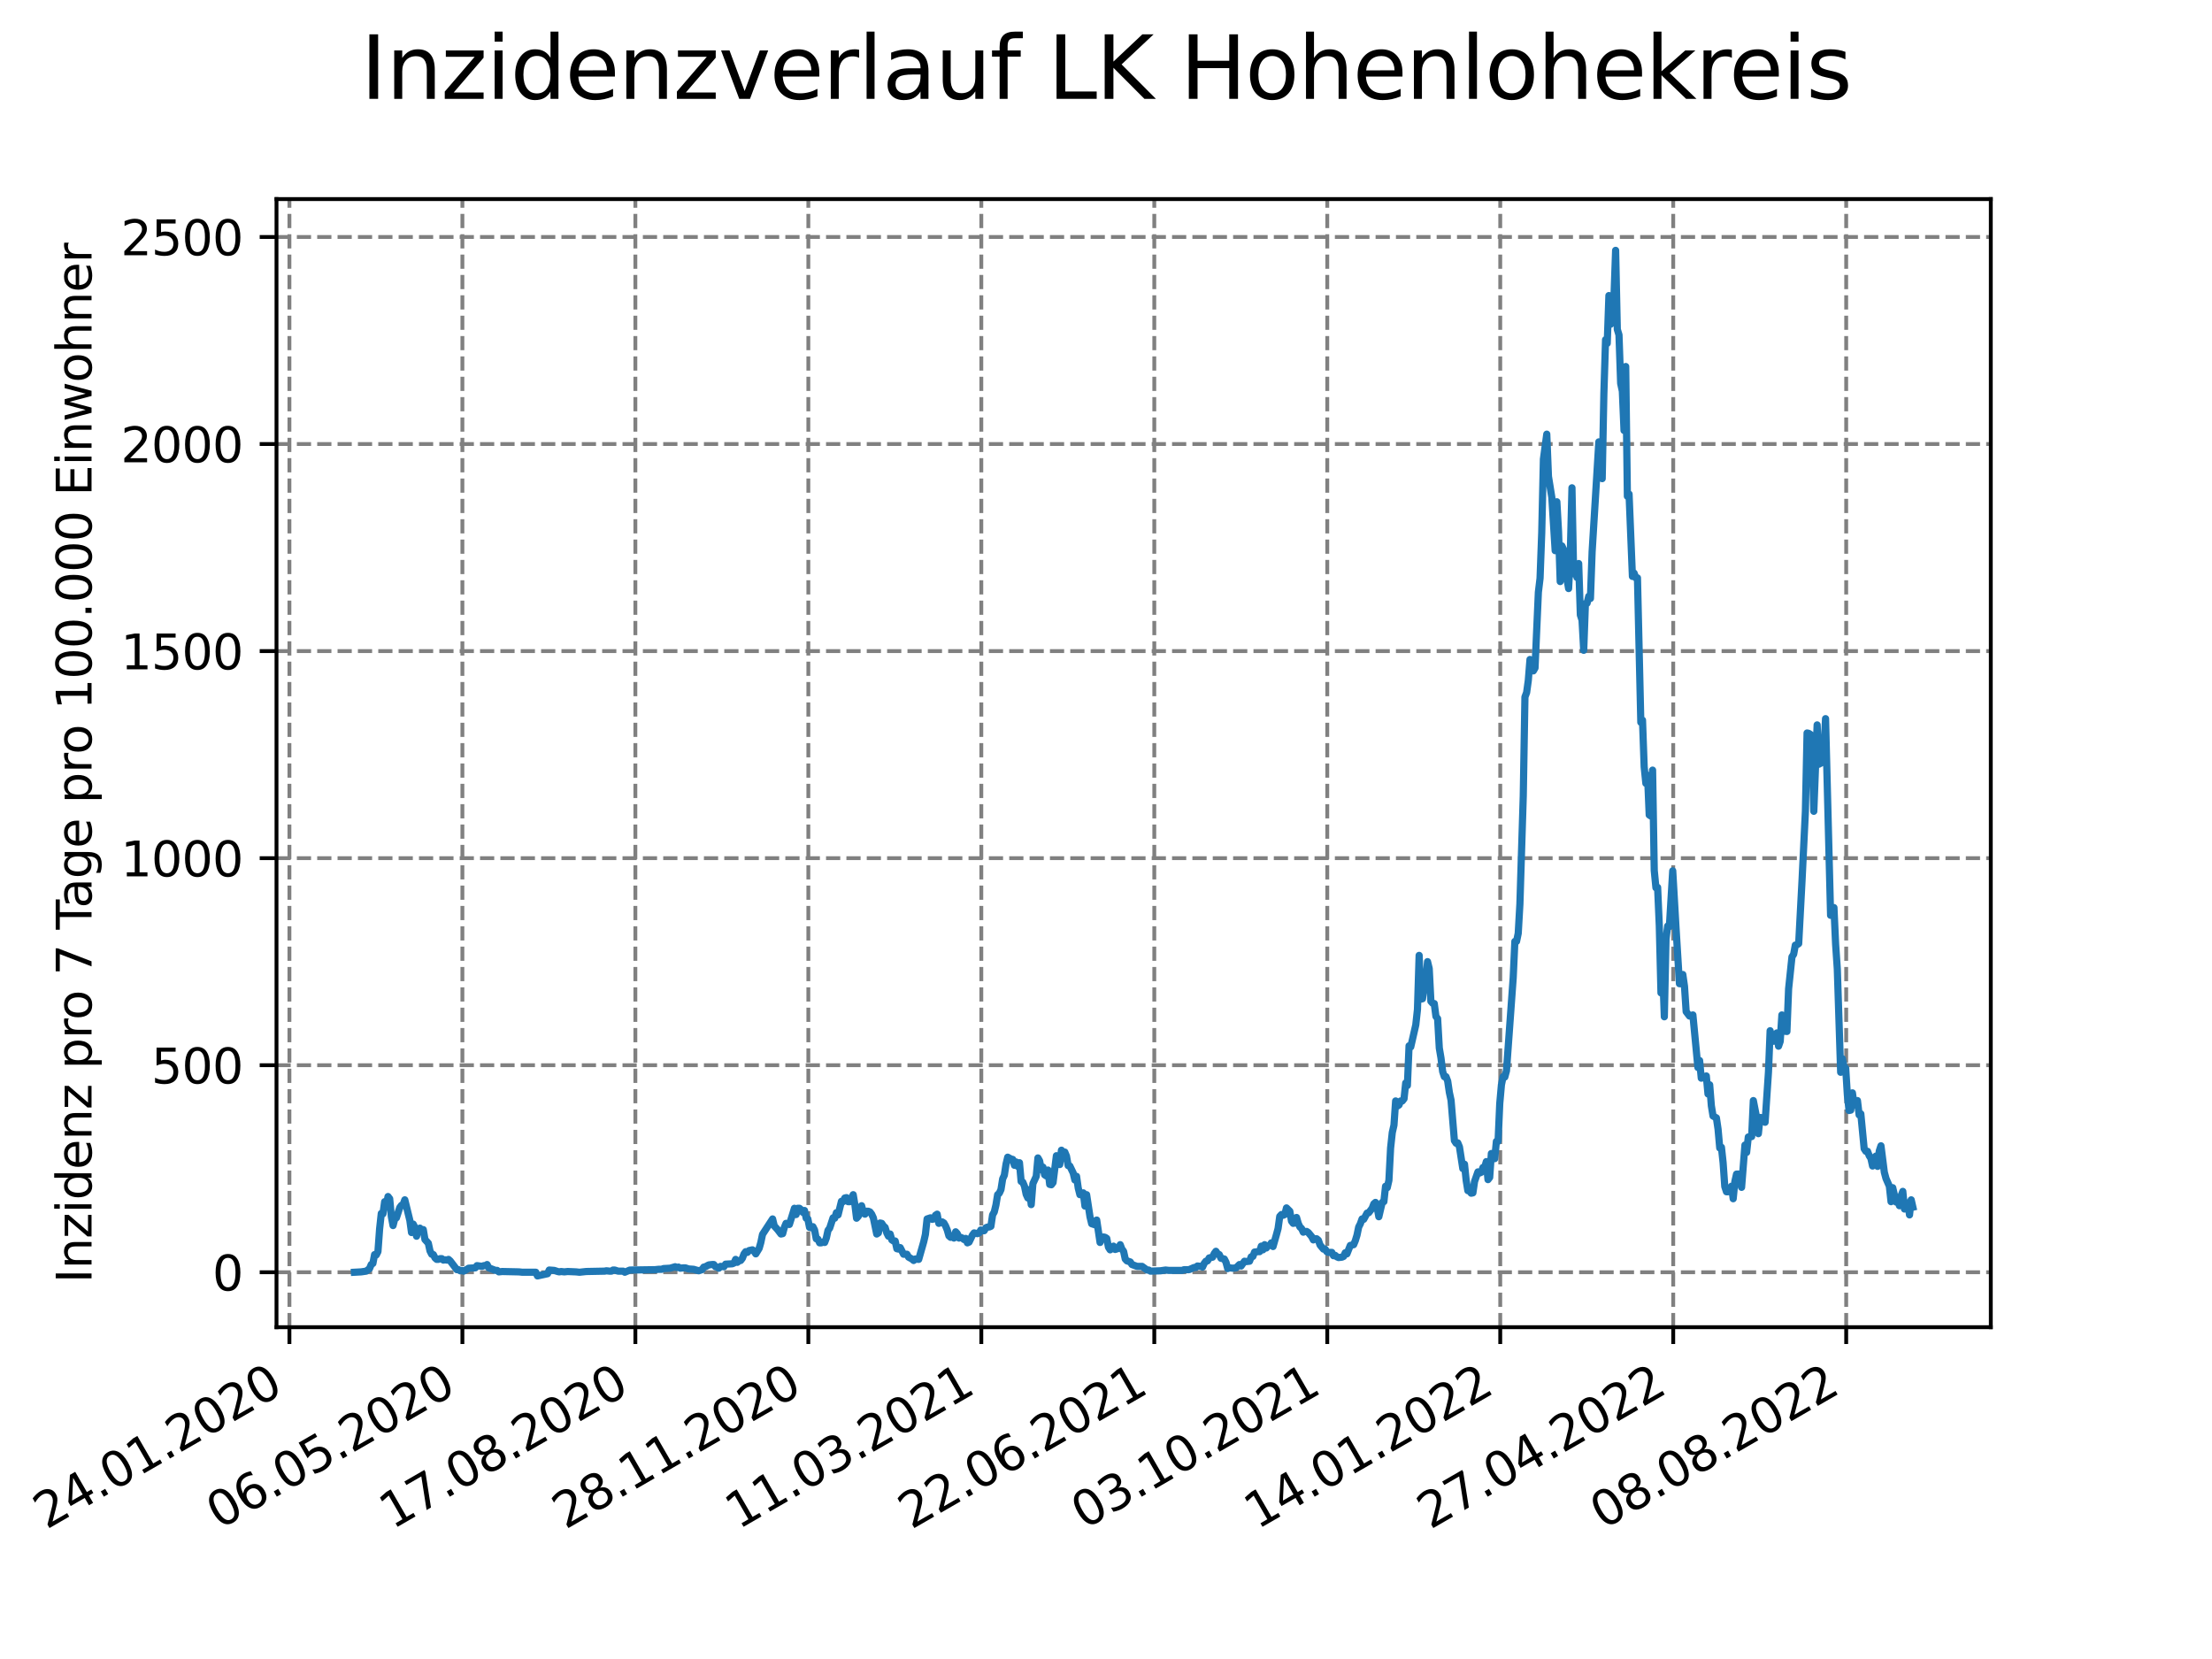 <?xml version="1.0" encoding="utf-8" standalone="no"?>
<!DOCTYPE svg PUBLIC "-//W3C//DTD SVG 1.1//EN"
  "http://www.w3.org/Graphics/SVG/1.1/DTD/svg11.dtd">
<svg xmlns:xlink="http://www.w3.org/1999/xlink" width="460.8pt" height="345.6pt" viewBox="0 0 460.8 345.6" xmlns="http://www.w3.org/2000/svg" version="1.1">
 <defs>
  <style type="text/css">*{stroke-linejoin: round; stroke-linecap: butt}</style>
 </defs>
 <g id="figure_1">
  <g id="patch_1">
   <path d="M 0 345.6 
L 460.8 345.6 
L 460.8 0 
L 0 0 
z
" style="fill: #ffffff"/>
  </g>
  <g id="axes_1">
   <g id="patch_2">
    <path d="M 57.6 276.48 
L 414.72 276.48 
L 414.72 41.472 
L 57.6 41.472 
z
" style="fill: #ffffff"/>
   </g>
   <g id="matplotlib.axis_1">
    <g id="xtick_1">
     <g id="line2d_1">
      <path d="M 60.291 276.48 
L 60.291 41.472 
" clip-path="url(#p6f62e3b9c9)" style="fill: none; stroke-dasharray: 2.96,1.28; stroke-dashoffset: 0; stroke: #808080; stroke-width: 0.8"/>
     </g>
     <g id="line2d_2">
      <defs>
       <path id="m62747142fd" d="M 0 0 
L 0 3.5 
" style="stroke: #000000; stroke-width: 0.8"/>
      </defs>
      <g>
       <use xlink:href="#m62747142fd" x="60.291" y="276.48" style="stroke: #000000; stroke-width: 0.8"/>
      </g>
     </g>
     <g id="text_1">
      <!-- 24.01.2020 -->
      <g transform="translate(9.666 318.689) rotate(-30) scale(0.1 -0.1)">
       <defs>
        <path id="DejaVuSans-32" d="M 1228 531 
L 3431 531 
L 3431 0 
L 469 0 
L 469 531 
Q 828 903 1448 1529 
Q 2069 2156 2228 2338 
Q 2531 2678 2651 2914 
Q 2772 3150 2772 3378 
Q 2772 3750 2511 3984 
Q 2250 4219 1831 4219 
Q 1534 4219 1204 4116 
Q 875 4013 500 3803 
L 500 4441 
Q 881 4594 1212 4672 
Q 1544 4750 1819 4750 
Q 2544 4750 2975 4387 
Q 3406 4025 3406 3419 
Q 3406 3131 3298 2873 
Q 3191 2616 2906 2266 
Q 2828 2175 2409 1742 
Q 1991 1309 1228 531 
z
" transform="scale(0.016)"/>
        <path id="DejaVuSans-34" d="M 2419 4116 
L 825 1625 
L 2419 1625 
L 2419 4116 
z
M 2253 4666 
L 3047 4666 
L 3047 1625 
L 3713 1625 
L 3713 1100 
L 3047 1100 
L 3047 0 
L 2419 0 
L 2419 1100 
L 313 1100 
L 313 1709 
L 2253 4666 
z
" transform="scale(0.016)"/>
        <path id="DejaVuSans-2e" d="M 684 794 
L 1344 794 
L 1344 0 
L 684 0 
L 684 794 
z
" transform="scale(0.016)"/>
        <path id="DejaVuSans-30" d="M 2034 4250 
Q 1547 4250 1301 3770 
Q 1056 3291 1056 2328 
Q 1056 1369 1301 889 
Q 1547 409 2034 409 
Q 2525 409 2770 889 
Q 3016 1369 3016 2328 
Q 3016 3291 2770 3770 
Q 2525 4250 2034 4250 
z
M 2034 4750 
Q 2819 4750 3233 4129 
Q 3647 3509 3647 2328 
Q 3647 1150 3233 529 
Q 2819 -91 2034 -91 
Q 1250 -91 836 529 
Q 422 1150 422 2328 
Q 422 3509 836 4129 
Q 1250 4750 2034 4750 
z
" transform="scale(0.016)"/>
        <path id="DejaVuSans-31" d="M 794 531 
L 1825 531 
L 1825 4091 
L 703 3866 
L 703 4441 
L 1819 4666 
L 2450 4666 
L 2450 531 
L 3481 531 
L 3481 0 
L 794 0 
L 794 531 
z
" transform="scale(0.016)"/>
       </defs>
       <use xlink:href="#DejaVuSans-32"/>
       <use xlink:href="#DejaVuSans-34" x="63.623"/>
       <use xlink:href="#DejaVuSans-2e" x="127.246"/>
       <use xlink:href="#DejaVuSans-30" x="159.033"/>
       <use xlink:href="#DejaVuSans-31" x="222.656"/>
       <use xlink:href="#DejaVuSans-2e" x="286.279"/>
       <use xlink:href="#DejaVuSans-32" x="318.066"/>
       <use xlink:href="#DejaVuSans-30" x="381.689"/>
       <use xlink:href="#DejaVuSans-32" x="445.312"/>
       <use xlink:href="#DejaVuSans-30" x="508.936"/>
      </g>
     </g>
    </g>
    <g id="xtick_2">
     <g id="line2d_3">
      <path d="M 96.325 276.48 
L 96.325 41.472 
" clip-path="url(#p6f62e3b9c9)" style="fill: none; stroke-dasharray: 2.96,1.28; stroke-dashoffset: 0; stroke: #808080; stroke-width: 0.8"/>
     </g>
     <g id="line2d_4">
      <g>
       <use xlink:href="#m62747142fd" x="96.325" y="276.48" style="stroke: #000000; stroke-width: 0.8"/>
      </g>
     </g>
     <g id="text_2">
      <!-- 06.05.2020 -->
      <g transform="translate(45.7 318.689) rotate(-30) scale(0.1 -0.1)">
       <defs>
        <path id="DejaVuSans-36" d="M 2113 2584 
Q 1688 2584 1439 2293 
Q 1191 2003 1191 1497 
Q 1191 994 1439 701 
Q 1688 409 2113 409 
Q 2538 409 2786 701 
Q 3034 994 3034 1497 
Q 3034 2003 2786 2293 
Q 2538 2584 2113 2584 
z
M 3366 4563 
L 3366 3988 
Q 3128 4100 2886 4159 
Q 2644 4219 2406 4219 
Q 1781 4219 1451 3797 
Q 1122 3375 1075 2522 
Q 1259 2794 1537 2939 
Q 1816 3084 2150 3084 
Q 2853 3084 3261 2657 
Q 3669 2231 3669 1497 
Q 3669 778 3244 343 
Q 2819 -91 2113 -91 
Q 1303 -91 875 529 
Q 447 1150 447 2328 
Q 447 3434 972 4092 
Q 1497 4750 2381 4750 
Q 2619 4750 2861 4703 
Q 3103 4656 3366 4563 
z
" transform="scale(0.016)"/>
        <path id="DejaVuSans-35" d="M 691 4666 
L 3169 4666 
L 3169 4134 
L 1269 4134 
L 1269 2991 
Q 1406 3038 1543 3061 
Q 1681 3084 1819 3084 
Q 2600 3084 3056 2656 
Q 3513 2228 3513 1497 
Q 3513 744 3044 326 
Q 2575 -91 1722 -91 
Q 1428 -91 1123 -41 
Q 819 9 494 109 
L 494 744 
Q 775 591 1075 516 
Q 1375 441 1709 441 
Q 2250 441 2565 725 
Q 2881 1009 2881 1497 
Q 2881 1984 2565 2268 
Q 2250 2553 1709 2553 
Q 1456 2553 1204 2497 
Q 953 2441 691 2322 
L 691 4666 
z
" transform="scale(0.016)"/>
       </defs>
       <use xlink:href="#DejaVuSans-30"/>
       <use xlink:href="#DejaVuSans-36" x="63.623"/>
       <use xlink:href="#DejaVuSans-2e" x="127.246"/>
       <use xlink:href="#DejaVuSans-30" x="159.033"/>
       <use xlink:href="#DejaVuSans-35" x="222.656"/>
       <use xlink:href="#DejaVuSans-2e" x="286.279"/>
       <use xlink:href="#DejaVuSans-32" x="318.066"/>
       <use xlink:href="#DejaVuSans-30" x="381.689"/>
       <use xlink:href="#DejaVuSans-32" x="445.312"/>
       <use xlink:href="#DejaVuSans-30" x="508.936"/>
      </g>
     </g>
    </g>
    <g id="xtick_3">
     <g id="line2d_5">
      <path d="M 132.359 276.48 
L 132.359 41.472 
" clip-path="url(#p6f62e3b9c9)" style="fill: none; stroke-dasharray: 2.96,1.28; stroke-dashoffset: 0; stroke: #808080; stroke-width: 0.8"/>
     </g>
     <g id="line2d_6">
      <g>
       <use xlink:href="#m62747142fd" x="132.359" y="276.48" style="stroke: #000000; stroke-width: 0.8"/>
      </g>
     </g>
     <g id="text_3">
      <!-- 17.08.2020 -->
      <g transform="translate(81.733 318.689) rotate(-30) scale(0.1 -0.1)">
       <defs>
        <path id="DejaVuSans-37" d="M 525 4666 
L 3525 4666 
L 3525 4397 
L 1831 0 
L 1172 0 
L 2766 4134 
L 525 4134 
L 525 4666 
z
" transform="scale(0.016)"/>
        <path id="DejaVuSans-38" d="M 2034 2216 
Q 1584 2216 1326 1975 
Q 1069 1734 1069 1313 
Q 1069 891 1326 650 
Q 1584 409 2034 409 
Q 2484 409 2743 651 
Q 3003 894 3003 1313 
Q 3003 1734 2745 1975 
Q 2488 2216 2034 2216 
z
M 1403 2484 
Q 997 2584 770 2862 
Q 544 3141 544 3541 
Q 544 4100 942 4425 
Q 1341 4750 2034 4750 
Q 2731 4750 3128 4425 
Q 3525 4100 3525 3541 
Q 3525 3141 3298 2862 
Q 3072 2584 2669 2484 
Q 3125 2378 3379 2068 
Q 3634 1759 3634 1313 
Q 3634 634 3220 271 
Q 2806 -91 2034 -91 
Q 1263 -91 848 271 
Q 434 634 434 1313 
Q 434 1759 690 2068 
Q 947 2378 1403 2484 
z
M 1172 3481 
Q 1172 3119 1398 2916 
Q 1625 2713 2034 2713 
Q 2441 2713 2670 2916 
Q 2900 3119 2900 3481 
Q 2900 3844 2670 4047 
Q 2441 4250 2034 4250 
Q 1625 4250 1398 4047 
Q 1172 3844 1172 3481 
z
" transform="scale(0.016)"/>
       </defs>
       <use xlink:href="#DejaVuSans-31"/>
       <use xlink:href="#DejaVuSans-37" x="63.623"/>
       <use xlink:href="#DejaVuSans-2e" x="127.246"/>
       <use xlink:href="#DejaVuSans-30" x="159.033"/>
       <use xlink:href="#DejaVuSans-38" x="222.656"/>
       <use xlink:href="#DejaVuSans-2e" x="286.279"/>
       <use xlink:href="#DejaVuSans-32" x="318.066"/>
       <use xlink:href="#DejaVuSans-30" x="381.689"/>
       <use xlink:href="#DejaVuSans-32" x="445.312"/>
       <use xlink:href="#DejaVuSans-30" x="508.936"/>
      </g>
     </g>
    </g>
    <g id="xtick_4">
     <g id="line2d_7">
      <path d="M 168.392 276.48 
L 168.392 41.472 
" clip-path="url(#p6f62e3b9c9)" style="fill: none; stroke-dasharray: 2.96,1.28; stroke-dashoffset: 0; stroke: #808080; stroke-width: 0.8"/>
     </g>
     <g id="line2d_8">
      <g>
       <use xlink:href="#m62747142fd" x="168.392" y="276.48" style="stroke: #000000; stroke-width: 0.8"/>
      </g>
     </g>
     <g id="text_4">
      <!-- 28.11.2020 -->
      <g transform="translate(117.767 318.689) rotate(-30) scale(0.1 -0.1)">
       <use xlink:href="#DejaVuSans-32"/>
       <use xlink:href="#DejaVuSans-38" x="63.623"/>
       <use xlink:href="#DejaVuSans-2e" x="127.246"/>
       <use xlink:href="#DejaVuSans-31" x="159.033"/>
       <use xlink:href="#DejaVuSans-31" x="222.656"/>
       <use xlink:href="#DejaVuSans-2e" x="286.279"/>
       <use xlink:href="#DejaVuSans-32" x="318.066"/>
       <use xlink:href="#DejaVuSans-30" x="381.689"/>
       <use xlink:href="#DejaVuSans-32" x="445.312"/>
       <use xlink:href="#DejaVuSans-30" x="508.936"/>
      </g>
     </g>
    </g>
    <g id="xtick_5">
     <g id="line2d_9">
      <path d="M 204.426 276.48 
L 204.426 41.472 
" clip-path="url(#p6f62e3b9c9)" style="fill: none; stroke-dasharray: 2.96,1.28; stroke-dashoffset: 0; stroke: #808080; stroke-width: 0.8"/>
     </g>
     <g id="line2d_10">
      <g>
       <use xlink:href="#m62747142fd" x="204.426" y="276.48" style="stroke: #000000; stroke-width: 0.8"/>
      </g>
     </g>
     <g id="text_5">
      <!-- 11.03.2021 -->
      <g transform="translate(153.801 318.689) rotate(-30) scale(0.1 -0.1)">
       <defs>
        <path id="DejaVuSans-33" d="M 2597 2516 
Q 3050 2419 3304 2112 
Q 3559 1806 3559 1356 
Q 3559 666 3084 287 
Q 2609 -91 1734 -91 
Q 1441 -91 1130 -33 
Q 819 25 488 141 
L 488 750 
Q 750 597 1062 519 
Q 1375 441 1716 441 
Q 2309 441 2620 675 
Q 2931 909 2931 1356 
Q 2931 1769 2642 2001 
Q 2353 2234 1838 2234 
L 1294 2234 
L 1294 2753 
L 1863 2753 
Q 2328 2753 2575 2939 
Q 2822 3125 2822 3475 
Q 2822 3834 2567 4026 
Q 2313 4219 1838 4219 
Q 1578 4219 1281 4162 
Q 984 4106 628 3988 
L 628 4550 
Q 988 4650 1302 4700 
Q 1616 4750 1894 4750 
Q 2613 4750 3031 4423 
Q 3450 4097 3450 3541 
Q 3450 3153 3228 2886 
Q 3006 2619 2597 2516 
z
" transform="scale(0.016)"/>
       </defs>
       <use xlink:href="#DejaVuSans-31"/>
       <use xlink:href="#DejaVuSans-31" x="63.623"/>
       <use xlink:href="#DejaVuSans-2e" x="127.246"/>
       <use xlink:href="#DejaVuSans-30" x="159.033"/>
       <use xlink:href="#DejaVuSans-33" x="222.656"/>
       <use xlink:href="#DejaVuSans-2e" x="286.279"/>
       <use xlink:href="#DejaVuSans-32" x="318.066"/>
       <use xlink:href="#DejaVuSans-30" x="381.689"/>
       <use xlink:href="#DejaVuSans-32" x="445.312"/>
       <use xlink:href="#DejaVuSans-31" x="508.936"/>
      </g>
     </g>
    </g>
    <g id="xtick_6">
     <g id="line2d_11">
      <path d="M 240.46 276.48 
L 240.46 41.472 
" clip-path="url(#p6f62e3b9c9)" style="fill: none; stroke-dasharray: 2.96,1.28; stroke-dashoffset: 0; stroke: #808080; stroke-width: 0.8"/>
     </g>
     <g id="line2d_12">
      <g>
       <use xlink:href="#m62747142fd" x="240.46" y="276.48" style="stroke: #000000; stroke-width: 0.8"/>
      </g>
     </g>
     <g id="text_6">
      <!-- 22.06.2021 -->
      <g transform="translate(189.835 318.689) rotate(-30) scale(0.1 -0.1)">
       <use xlink:href="#DejaVuSans-32"/>
       <use xlink:href="#DejaVuSans-32" x="63.623"/>
       <use xlink:href="#DejaVuSans-2e" x="127.246"/>
       <use xlink:href="#DejaVuSans-30" x="159.033"/>
       <use xlink:href="#DejaVuSans-36" x="222.656"/>
       <use xlink:href="#DejaVuSans-2e" x="286.279"/>
       <use xlink:href="#DejaVuSans-32" x="318.066"/>
       <use xlink:href="#DejaVuSans-30" x="381.689"/>
       <use xlink:href="#DejaVuSans-32" x="445.312"/>
       <use xlink:href="#DejaVuSans-31" x="508.936"/>
      </g>
     </g>
    </g>
    <g id="xtick_7">
     <g id="line2d_13">
      <path d="M 276.494 276.48 
L 276.494 41.472 
" clip-path="url(#p6f62e3b9c9)" style="fill: none; stroke-dasharray: 2.96,1.28; stroke-dashoffset: 0; stroke: #808080; stroke-width: 0.8"/>
     </g>
     <g id="line2d_14">
      <g>
       <use xlink:href="#m62747142fd" x="276.494" y="276.48" style="stroke: #000000; stroke-width: 0.8"/>
      </g>
     </g>
     <g id="text_7">
      <!-- 03.10.2021 -->
      <g transform="translate(225.869 318.689) rotate(-30) scale(0.1 -0.1)">
       <use xlink:href="#DejaVuSans-30"/>
       <use xlink:href="#DejaVuSans-33" x="63.623"/>
       <use xlink:href="#DejaVuSans-2e" x="127.246"/>
       <use xlink:href="#DejaVuSans-31" x="159.033"/>
       <use xlink:href="#DejaVuSans-30" x="222.656"/>
       <use xlink:href="#DejaVuSans-2e" x="286.279"/>
       <use xlink:href="#DejaVuSans-32" x="318.066"/>
       <use xlink:href="#DejaVuSans-30" x="381.689"/>
       <use xlink:href="#DejaVuSans-32" x="445.312"/>
       <use xlink:href="#DejaVuSans-31" x="508.936"/>
      </g>
     </g>
    </g>
    <g id="xtick_8">
     <g id="line2d_15">
      <path d="M 312.528 276.48 
L 312.528 41.472 
" clip-path="url(#p6f62e3b9c9)" style="fill: none; stroke-dasharray: 2.96,1.28; stroke-dashoffset: 0; stroke: #808080; stroke-width: 0.8"/>
     </g>
     <g id="line2d_16">
      <g>
       <use xlink:href="#m62747142fd" x="312.528" y="276.48" style="stroke: #000000; stroke-width: 0.8"/>
      </g>
     </g>
     <g id="text_8">
      <!-- 14.01.2022 -->
      <g transform="translate(261.903 318.689) rotate(-30) scale(0.1 -0.1)">
       <use xlink:href="#DejaVuSans-31"/>
       <use xlink:href="#DejaVuSans-34" x="63.623"/>
       <use xlink:href="#DejaVuSans-2e" x="127.246"/>
       <use xlink:href="#DejaVuSans-30" x="159.033"/>
       <use xlink:href="#DejaVuSans-31" x="222.656"/>
       <use xlink:href="#DejaVuSans-2e" x="286.279"/>
       <use xlink:href="#DejaVuSans-32" x="318.066"/>
       <use xlink:href="#DejaVuSans-30" x="381.689"/>
       <use xlink:href="#DejaVuSans-32" x="445.312"/>
       <use xlink:href="#DejaVuSans-32" x="508.936"/>
      </g>
     </g>
    </g>
    <g id="xtick_9">
     <g id="line2d_17">
      <path d="M 348.562 276.48 
L 348.562 41.472 
" clip-path="url(#p6f62e3b9c9)" style="fill: none; stroke-dasharray: 2.96,1.28; stroke-dashoffset: 0; stroke: #808080; stroke-width: 0.8"/>
     </g>
     <g id="line2d_18">
      <g>
       <use xlink:href="#m62747142fd" x="348.562" y="276.48" style="stroke: #000000; stroke-width: 0.8"/>
      </g>
     </g>
     <g id="text_9">
      <!-- 27.04.2022 -->
      <g transform="translate(297.937 318.689) rotate(-30) scale(0.1 -0.1)">
       <use xlink:href="#DejaVuSans-32"/>
       <use xlink:href="#DejaVuSans-37" x="63.623"/>
       <use xlink:href="#DejaVuSans-2e" x="127.246"/>
       <use xlink:href="#DejaVuSans-30" x="159.033"/>
       <use xlink:href="#DejaVuSans-34" x="222.656"/>
       <use xlink:href="#DejaVuSans-2e" x="286.279"/>
       <use xlink:href="#DejaVuSans-32" x="318.066"/>
       <use xlink:href="#DejaVuSans-30" x="381.689"/>
       <use xlink:href="#DejaVuSans-32" x="445.312"/>
       <use xlink:href="#DejaVuSans-32" x="508.936"/>
      </g>
     </g>
    </g>
    <g id="xtick_10">
     <g id="line2d_19">
      <path d="M 384.596 276.48 
L 384.596 41.472 
" clip-path="url(#p6f62e3b9c9)" style="fill: none; stroke-dasharray: 2.96,1.28; stroke-dashoffset: 0; stroke: #808080; stroke-width: 0.8"/>
     </g>
     <g id="line2d_20">
      <g>
       <use xlink:href="#m62747142fd" x="384.596" y="276.48" style="stroke: #000000; stroke-width: 0.8"/>
      </g>
     </g>
     <g id="text_10">
      <!-- 08.08.2022 -->
      <g transform="translate(333.97 318.689) rotate(-30) scale(0.1 -0.1)">
       <use xlink:href="#DejaVuSans-30"/>
       <use xlink:href="#DejaVuSans-38" x="63.623"/>
       <use xlink:href="#DejaVuSans-2e" x="127.246"/>
       <use xlink:href="#DejaVuSans-30" x="159.033"/>
       <use xlink:href="#DejaVuSans-38" x="222.656"/>
       <use xlink:href="#DejaVuSans-2e" x="286.279"/>
       <use xlink:href="#DejaVuSans-32" x="318.066"/>
       <use xlink:href="#DejaVuSans-30" x="381.689"/>
       <use xlink:href="#DejaVuSans-32" x="445.312"/>
       <use xlink:href="#DejaVuSans-32" x="508.936"/>
      </g>
     </g>
    </g>
   </g>
   <g id="matplotlib.axis_2">
    <g id="ytick_1">
     <g id="line2d_21">
      <path d="M 57.6 265.032 
L 414.72 265.032 
" clip-path="url(#p6f62e3b9c9)" style="fill: none; stroke-dasharray: 2.96,1.28; stroke-dashoffset: 0; stroke: #808080; stroke-width: 0.8"/>
     </g>
     <g id="line2d_22">
      <defs>
       <path id="m361a87ad07" d="M 0 0 
L -3.5 0 
" style="stroke: #000000; stroke-width: 0.8"/>
      </defs>
      <g>
       <use xlink:href="#m361a87ad07" x="57.6" y="265.032" style="stroke: #000000; stroke-width: 0.8"/>
      </g>
     </g>
     <g id="text_11">
      <!-- 0 -->
      <g transform="translate(44.237 268.831) scale(0.1 -0.1)">
       <use xlink:href="#DejaVuSans-30"/>
      </g>
     </g>
    </g>
    <g id="ytick_2">
     <g id="line2d_23">
      <path d="M 57.6 221.899 
L 414.72 221.899 
" clip-path="url(#p6f62e3b9c9)" style="fill: none; stroke-dasharray: 2.96,1.28; stroke-dashoffset: 0; stroke: #808080; stroke-width: 0.8"/>
     </g>
     <g id="line2d_24">
      <g>
       <use xlink:href="#m361a87ad07" x="57.6" y="221.899" style="stroke: #000000; stroke-width: 0.8"/>
      </g>
     </g>
     <g id="text_12">
      <!-- 500 -->
      <g transform="translate(31.512 225.699) scale(0.1 -0.1)">
       <use xlink:href="#DejaVuSans-35"/>
       <use xlink:href="#DejaVuSans-30" x="63.623"/>
       <use xlink:href="#DejaVuSans-30" x="127.246"/>
      </g>
     </g>
    </g>
    <g id="ytick_3">
     <g id="line2d_25">
      <path d="M 57.6 178.767 
L 414.72 178.767 
" clip-path="url(#p6f62e3b9c9)" style="fill: none; stroke-dasharray: 2.96,1.28; stroke-dashoffset: 0; stroke: #808080; stroke-width: 0.8"/>
     </g>
     <g id="line2d_26">
      <g>
       <use xlink:href="#m361a87ad07" x="57.6" y="178.767" style="stroke: #000000; stroke-width: 0.8"/>
      </g>
     </g>
     <g id="text_13">
      <!-- 1000 -->
      <g transform="translate(25.15 182.566) scale(0.1 -0.1)">
       <use xlink:href="#DejaVuSans-31"/>
       <use xlink:href="#DejaVuSans-30" x="63.623"/>
       <use xlink:href="#DejaVuSans-30" x="127.246"/>
       <use xlink:href="#DejaVuSans-30" x="190.869"/>
      </g>
     </g>
    </g>
    <g id="ytick_4">
     <g id="line2d_27">
      <path d="M 57.6 135.634 
L 414.72 135.634 
" clip-path="url(#p6f62e3b9c9)" style="fill: none; stroke-dasharray: 2.96,1.28; stroke-dashoffset: 0; stroke: #808080; stroke-width: 0.8"/>
     </g>
     <g id="line2d_28">
      <g>
       <use xlink:href="#m361a87ad07" x="57.6" y="135.634" style="stroke: #000000; stroke-width: 0.8"/>
      </g>
     </g>
     <g id="text_14">
      <!-- 1500 -->
      <g transform="translate(25.15 139.433) scale(0.1 -0.1)">
       <use xlink:href="#DejaVuSans-31"/>
       <use xlink:href="#DejaVuSans-35" x="63.623"/>
       <use xlink:href="#DejaVuSans-30" x="127.246"/>
       <use xlink:href="#DejaVuSans-30" x="190.869"/>
      </g>
     </g>
    </g>
    <g id="ytick_5">
     <g id="line2d_29">
      <path d="M 57.6 92.501 
L 414.72 92.501 
" clip-path="url(#p6f62e3b9c9)" style="fill: none; stroke-dasharray: 2.96,1.28; stroke-dashoffset: 0; stroke: #808080; stroke-width: 0.8"/>
     </g>
     <g id="line2d_30">
      <g>
       <use xlink:href="#m361a87ad07" x="57.6" y="92.501" style="stroke: #000000; stroke-width: 0.8"/>
      </g>
     </g>
     <g id="text_15">
      <!-- 2000 -->
      <g transform="translate(25.15 96.301) scale(0.1 -0.1)">
       <use xlink:href="#DejaVuSans-32"/>
       <use xlink:href="#DejaVuSans-30" x="63.623"/>
       <use xlink:href="#DejaVuSans-30" x="127.246"/>
       <use xlink:href="#DejaVuSans-30" x="190.869"/>
      </g>
     </g>
    </g>
    <g id="ytick_6">
     <g id="line2d_31">
      <path d="M 57.6 49.369 
L 414.72 49.369 
" clip-path="url(#p6f62e3b9c9)" style="fill: none; stroke-dasharray: 2.96,1.28; stroke-dashoffset: 0; stroke: #808080; stroke-width: 0.8"/>
     </g>
     <g id="line2d_32">
      <g>
       <use xlink:href="#m361a87ad07" x="57.6" y="49.369" style="stroke: #000000; stroke-width: 0.8"/>
      </g>
     </g>
     <g id="text_16">
      <!-- 2500 -->
      <g transform="translate(25.15 53.168) scale(0.1 -0.1)">
       <use xlink:href="#DejaVuSans-32"/>
       <use xlink:href="#DejaVuSans-35" x="63.623"/>
       <use xlink:href="#DejaVuSans-30" x="127.246"/>
       <use xlink:href="#DejaVuSans-30" x="190.869"/>
      </g>
     </g>
    </g>
    <g id="text_17">
     <!-- Inzidenz pro 7 Tage pro 100.000 Einwohner -->
     <g transform="translate(19.07 267.301) rotate(-90) scale(0.1 -0.1)">
      <defs>
       <path id="DejaVuSans-49" d="M 628 4666 
L 1259 4666 
L 1259 0 
L 628 0 
L 628 4666 
z
" transform="scale(0.016)"/>
       <path id="DejaVuSans-6e" d="M 3513 2113 
L 3513 0 
L 2938 0 
L 2938 2094 
Q 2938 2591 2744 2837 
Q 2550 3084 2163 3084 
Q 1697 3084 1428 2787 
Q 1159 2491 1159 1978 
L 1159 0 
L 581 0 
L 581 3500 
L 1159 3500 
L 1159 2956 
Q 1366 3272 1645 3428 
Q 1925 3584 2291 3584 
Q 2894 3584 3203 3211 
Q 3513 2838 3513 2113 
z
" transform="scale(0.016)"/>
       <path id="DejaVuSans-7a" d="M 353 3500 
L 3084 3500 
L 3084 2975 
L 922 459 
L 3084 459 
L 3084 0 
L 275 0 
L 275 525 
L 2438 3041 
L 353 3041 
L 353 3500 
z
" transform="scale(0.016)"/>
       <path id="DejaVuSans-69" d="M 603 3500 
L 1178 3500 
L 1178 0 
L 603 0 
L 603 3500 
z
M 603 4863 
L 1178 4863 
L 1178 4134 
L 603 4134 
L 603 4863 
z
" transform="scale(0.016)"/>
       <path id="DejaVuSans-64" d="M 2906 2969 
L 2906 4863 
L 3481 4863 
L 3481 0 
L 2906 0 
L 2906 525 
Q 2725 213 2448 61 
Q 2172 -91 1784 -91 
Q 1150 -91 751 415 
Q 353 922 353 1747 
Q 353 2572 751 3078 
Q 1150 3584 1784 3584 
Q 2172 3584 2448 3432 
Q 2725 3281 2906 2969 
z
M 947 1747 
Q 947 1113 1208 752 
Q 1469 391 1925 391 
Q 2381 391 2643 752 
Q 2906 1113 2906 1747 
Q 2906 2381 2643 2742 
Q 2381 3103 1925 3103 
Q 1469 3103 1208 2742 
Q 947 2381 947 1747 
z
" transform="scale(0.016)"/>
       <path id="DejaVuSans-65" d="M 3597 1894 
L 3597 1613 
L 953 1613 
Q 991 1019 1311 708 
Q 1631 397 2203 397 
Q 2534 397 2845 478 
Q 3156 559 3463 722 
L 3463 178 
Q 3153 47 2828 -22 
Q 2503 -91 2169 -91 
Q 1331 -91 842 396 
Q 353 884 353 1716 
Q 353 2575 817 3079 
Q 1281 3584 2069 3584 
Q 2775 3584 3186 3129 
Q 3597 2675 3597 1894 
z
M 3022 2063 
Q 3016 2534 2758 2815 
Q 2500 3097 2075 3097 
Q 1594 3097 1305 2825 
Q 1016 2553 972 2059 
L 3022 2063 
z
" transform="scale(0.016)"/>
       <path id="DejaVuSans-20" transform="scale(0.016)"/>
       <path id="DejaVuSans-70" d="M 1159 525 
L 1159 -1331 
L 581 -1331 
L 581 3500 
L 1159 3500 
L 1159 2969 
Q 1341 3281 1617 3432 
Q 1894 3584 2278 3584 
Q 2916 3584 3314 3078 
Q 3713 2572 3713 1747 
Q 3713 922 3314 415 
Q 2916 -91 2278 -91 
Q 1894 -91 1617 61 
Q 1341 213 1159 525 
z
M 3116 1747 
Q 3116 2381 2855 2742 
Q 2594 3103 2138 3103 
Q 1681 3103 1420 2742 
Q 1159 2381 1159 1747 
Q 1159 1113 1420 752 
Q 1681 391 2138 391 
Q 2594 391 2855 752 
Q 3116 1113 3116 1747 
z
" transform="scale(0.016)"/>
       <path id="DejaVuSans-72" d="M 2631 2963 
Q 2534 3019 2420 3045 
Q 2306 3072 2169 3072 
Q 1681 3072 1420 2755 
Q 1159 2438 1159 1844 
L 1159 0 
L 581 0 
L 581 3500 
L 1159 3500 
L 1159 2956 
Q 1341 3275 1631 3429 
Q 1922 3584 2338 3584 
Q 2397 3584 2469 3576 
Q 2541 3569 2628 3553 
L 2631 2963 
z
" transform="scale(0.016)"/>
       <path id="DejaVuSans-6f" d="M 1959 3097 
Q 1497 3097 1228 2736 
Q 959 2375 959 1747 
Q 959 1119 1226 758 
Q 1494 397 1959 397 
Q 2419 397 2687 759 
Q 2956 1122 2956 1747 
Q 2956 2369 2687 2733 
Q 2419 3097 1959 3097 
z
M 1959 3584 
Q 2709 3584 3137 3096 
Q 3566 2609 3566 1747 
Q 3566 888 3137 398 
Q 2709 -91 1959 -91 
Q 1206 -91 779 398 
Q 353 888 353 1747 
Q 353 2609 779 3096 
Q 1206 3584 1959 3584 
z
" transform="scale(0.016)"/>
       <path id="DejaVuSans-54" d="M -19 4666 
L 3928 4666 
L 3928 4134 
L 2272 4134 
L 2272 0 
L 1638 0 
L 1638 4134 
L -19 4134 
L -19 4666 
z
" transform="scale(0.016)"/>
       <path id="DejaVuSans-61" d="M 2194 1759 
Q 1497 1759 1228 1600 
Q 959 1441 959 1056 
Q 959 750 1161 570 
Q 1363 391 1709 391 
Q 2188 391 2477 730 
Q 2766 1069 2766 1631 
L 2766 1759 
L 2194 1759 
z
M 3341 1997 
L 3341 0 
L 2766 0 
L 2766 531 
Q 2569 213 2275 61 
Q 1981 -91 1556 -91 
Q 1019 -91 701 211 
Q 384 513 384 1019 
Q 384 1609 779 1909 
Q 1175 2209 1959 2209 
L 2766 2209 
L 2766 2266 
Q 2766 2663 2505 2880 
Q 2244 3097 1772 3097 
Q 1472 3097 1187 3025 
Q 903 2953 641 2809 
L 641 3341 
Q 956 3463 1253 3523 
Q 1550 3584 1831 3584 
Q 2591 3584 2966 3190 
Q 3341 2797 3341 1997 
z
" transform="scale(0.016)"/>
       <path id="DejaVuSans-67" d="M 2906 1791 
Q 2906 2416 2648 2759 
Q 2391 3103 1925 3103 
Q 1463 3103 1205 2759 
Q 947 2416 947 1791 
Q 947 1169 1205 825 
Q 1463 481 1925 481 
Q 2391 481 2648 825 
Q 2906 1169 2906 1791 
z
M 3481 434 
Q 3481 -459 3084 -895 
Q 2688 -1331 1869 -1331 
Q 1566 -1331 1297 -1286 
Q 1028 -1241 775 -1147 
L 775 -588 
Q 1028 -725 1275 -790 
Q 1522 -856 1778 -856 
Q 2344 -856 2625 -561 
Q 2906 -266 2906 331 
L 2906 616 
Q 2728 306 2450 153 
Q 2172 0 1784 0 
Q 1141 0 747 490 
Q 353 981 353 1791 
Q 353 2603 747 3093 
Q 1141 3584 1784 3584 
Q 2172 3584 2450 3431 
Q 2728 3278 2906 2969 
L 2906 3500 
L 3481 3500 
L 3481 434 
z
" transform="scale(0.016)"/>
       <path id="DejaVuSans-45" d="M 628 4666 
L 3578 4666 
L 3578 4134 
L 1259 4134 
L 1259 2753 
L 3481 2753 
L 3481 2222 
L 1259 2222 
L 1259 531 
L 3634 531 
L 3634 0 
L 628 0 
L 628 4666 
z
" transform="scale(0.016)"/>
       <path id="DejaVuSans-77" d="M 269 3500 
L 844 3500 
L 1563 769 
L 2278 3500 
L 2956 3500 
L 3675 769 
L 4391 3500 
L 4966 3500 
L 4050 0 
L 3372 0 
L 2619 2869 
L 1863 0 
L 1184 0 
L 269 3500 
z
" transform="scale(0.016)"/>
       <path id="DejaVuSans-68" d="M 3513 2113 
L 3513 0 
L 2938 0 
L 2938 2094 
Q 2938 2591 2744 2837 
Q 2550 3084 2163 3084 
Q 1697 3084 1428 2787 
Q 1159 2491 1159 1978 
L 1159 0 
L 581 0 
L 581 4863 
L 1159 4863 
L 1159 2956 
Q 1366 3272 1645 3428 
Q 1925 3584 2291 3584 
Q 2894 3584 3203 3211 
Q 3513 2838 3513 2113 
z
" transform="scale(0.016)"/>
      </defs>
      <use xlink:href="#DejaVuSans-49"/>
      <use xlink:href="#DejaVuSans-6e" x="29.492"/>
      <use xlink:href="#DejaVuSans-7a" x="92.871"/>
      <use xlink:href="#DejaVuSans-69" x="145.361"/>
      <use xlink:href="#DejaVuSans-64" x="173.145"/>
      <use xlink:href="#DejaVuSans-65" x="236.621"/>
      <use xlink:href="#DejaVuSans-6e" x="298.145"/>
      <use xlink:href="#DejaVuSans-7a" x="361.523"/>
      <use xlink:href="#DejaVuSans-20" x="414.014"/>
      <use xlink:href="#DejaVuSans-70" x="445.801"/>
      <use xlink:href="#DejaVuSans-72" x="509.277"/>
      <use xlink:href="#DejaVuSans-6f" x="548.141"/>
      <use xlink:href="#DejaVuSans-20" x="609.322"/>
      <use xlink:href="#DejaVuSans-37" x="641.109"/>
      <use xlink:href="#DejaVuSans-20" x="704.732"/>
      <use xlink:href="#DejaVuSans-54" x="736.52"/>
      <use xlink:href="#DejaVuSans-61" x="781.104"/>
      <use xlink:href="#DejaVuSans-67" x="842.383"/>
      <use xlink:href="#DejaVuSans-65" x="905.859"/>
      <use xlink:href="#DejaVuSans-20" x="967.383"/>
      <use xlink:href="#DejaVuSans-70" x="999.17"/>
      <use xlink:href="#DejaVuSans-72" x="1062.646"/>
      <use xlink:href="#DejaVuSans-6f" x="1101.51"/>
      <use xlink:href="#DejaVuSans-20" x="1162.691"/>
      <use xlink:href="#DejaVuSans-31" x="1194.479"/>
      <use xlink:href="#DejaVuSans-30" x="1258.102"/>
      <use xlink:href="#DejaVuSans-30" x="1321.725"/>
      <use xlink:href="#DejaVuSans-2e" x="1385.348"/>
      <use xlink:href="#DejaVuSans-30" x="1417.135"/>
      <use xlink:href="#DejaVuSans-30" x="1480.758"/>
      <use xlink:href="#DejaVuSans-30" x="1544.381"/>
      <use xlink:href="#DejaVuSans-20" x="1608.004"/>
      <use xlink:href="#DejaVuSans-45" x="1639.791"/>
      <use xlink:href="#DejaVuSans-69" x="1702.975"/>
      <use xlink:href="#DejaVuSans-6e" x="1730.758"/>
      <use xlink:href="#DejaVuSans-77" x="1794.137"/>
      <use xlink:href="#DejaVuSans-6f" x="1875.924"/>
      <use xlink:href="#DejaVuSans-68" x="1937.105"/>
      <use xlink:href="#DejaVuSans-6e" x="2000.484"/>
      <use xlink:href="#DejaVuSans-65" x="2063.863"/>
      <use xlink:href="#DejaVuSans-72" x="2125.387"/>
     </g>
    </g>
   </g>
   <g id="line2d_33">
    <path d="M 73.833 265.032 
L 75.232 264.955 
L 76.282 264.802 
L 76.981 264.266 
L 77.331 263.424 
L 77.681 263.194 
L 78.031 261.356 
L 78.381 261.433 
L 78.731 260.744 
L 79.08 255.996 
L 79.43 252.78 
L 79.78 252.857 
L 80.13 250.33 
L 80.48 251.172 
L 80.83 249.258 
L 81.179 249.717 
L 81.529 253.469 
L 81.879 255.307 
L 82.229 253.929 
L 82.579 253.699 
L 83.278 251.555 
L 83.628 251.095 
L 83.978 250.942 
L 84.328 249.947 
L 85.378 254.235 
L 85.727 256.762 
L 86.077 255.001 
L 86.427 255.69 
L 86.777 257.528 
L 87.127 256.073 
L 87.477 255.843 
L 87.826 256.379 
L 88.176 256.149 
L 88.526 258.217 
L 89.226 258.983 
L 89.576 260.591 
L 89.926 261.28 
L 90.275 261.356 
L 90.625 262.046 
L 90.975 262.352 
L 91.325 262.352 
L 91.675 262.199 
L 92.025 262.199 
L 92.374 262.505 
L 92.724 262.429 
L 93.074 262.505 
L 93.424 262.352 
L 93.774 262.658 
L 95.173 264.496 
L 95.523 264.496 
L 95.873 264.726 
L 96.223 264.649 
L 96.573 264.802 
L 97.272 264.419 
L 97.622 264.19 
L 99.021 264.113 
L 99.371 263.654 
L 100.421 263.807 
L 100.771 263.654 
L 101.121 263.654 
L 101.47 263.424 
L 101.82 264.113 
L 103.22 264.649 
L 103.569 264.649 
L 103.919 264.955 
L 104.619 264.879 
L 108.117 264.955 
L 108.817 265.032 
L 111.616 265.032 
L 111.966 265.798 
L 114.065 265.338 
L 114.415 264.573 
L 115.464 264.649 
L 116.164 264.879 
L 116.514 264.955 
L 116.863 264.879 
L 117.563 264.955 
L 118.263 264.879 
L 120.012 264.955 
L 120.712 265.032 
L 121.411 264.955 
L 122.111 264.879 
L 125.959 264.802 
L 126.309 264.726 
L 127.009 264.802 
L 127.359 264.802 
L 127.709 264.573 
L 128.058 264.573 
L 128.758 264.802 
L 129.808 264.802 
L 130.157 265.032 
L 131.207 264.573 
L 136.455 264.496 
L 137.154 264.419 
L 137.854 264.419 
L 138.204 264.266 
L 139.603 264.19 
L 140.653 263.883 
L 141.003 264.037 
L 141.352 263.96 
L 141.702 264.19 
L 142.402 264.113 
L 142.752 264.113 
L 143.452 264.343 
L 144.501 264.419 
L 145.551 264.726 
L 146.25 264.496 
L 146.6 263.96 
L 146.95 263.883 
L 147.65 263.501 
L 148.349 263.424 
L 148.699 263.424 
L 149.049 263.883 
L 149.399 263.96 
L 149.749 264.19 
L 150.099 263.807 
L 150.798 263.883 
L 151.148 263.347 
L 152.547 263.271 
L 152.897 263.118 
L 153.247 262.352 
L 153.597 262.965 
L 153.947 262.658 
L 154.297 262.582 
L 154.647 262.122 
L 154.996 261.203 
L 155.346 260.744 
L 155.696 260.897 
L 156.046 260.514 
L 156.746 260.361 
L 157.095 260.667 
L 157.445 261.203 
L 158.145 260.055 
L 158.495 258.83 
L 158.845 257.145 
L 159.544 256.073 
L 160.944 253.929 
L 161.294 255.384 
L 161.993 256.149 
L 162.693 257.068 
L 163.043 256.992 
L 163.393 255.69 
L 163.742 254.848 
L 164.442 255.077 
L 165.142 252.857 
L 165.492 251.708 
L 165.842 253.01 
L 166.191 251.708 
L 166.541 251.708 
L 166.891 252.014 
L 167.241 252.55 
L 167.591 252.168 
L 167.941 253.776 
L 168.29 253.929 
L 168.64 255.69 
L 168.99 255.767 
L 169.34 255.537 
L 169.69 256.226 
L 170.04 258.064 
L 170.389 258.14 
L 170.739 258.906 
L 171.089 258.906 
L 171.439 258.753 
L 171.789 258.83 
L 172.139 257.911 
L 172.489 256.303 
L 172.838 255.843 
L 173.538 253.699 
L 173.888 253.776 
L 174.238 252.627 
L 174.588 253.086 
L 175.287 250.253 
L 175.637 250.33 
L 175.987 249.564 
L 176.337 249.487 
L 176.687 250.33 
L 177.036 250.33 
L 177.736 248.875 
L 178.086 250.942 
L 178.436 253.776 
L 178.786 253.393 
L 179.136 252.78 
L 179.485 251.172 
L 179.835 252.474 
L 180.185 252.933 
L 180.535 252.321 
L 180.885 252.321 
L 181.235 252.474 
L 181.584 252.933 
L 181.934 253.699 
L 182.634 257.068 
L 182.984 256.839 
L 183.334 254.771 
L 183.684 254.848 
L 184.033 255.384 
L 184.383 255.69 
L 184.733 256.839 
L 185.083 257.528 
L 185.433 257.068 
L 185.783 258.293 
L 186.132 258.523 
L 186.482 258.523 
L 186.832 260.131 
L 187.182 260.208 
L 187.532 259.902 
L 188.231 261.28 
L 188.931 261.28 
L 189.281 261.893 
L 189.981 262.275 
L 190.331 262.582 
L 190.68 262.275 
L 191.38 262.352 
L 192.43 258.676 
L 192.779 257.145 
L 193.129 253.929 
L 193.829 253.699 
L 194.179 254.005 
L 194.529 253.929 
L 194.878 253.163 
L 195.228 252.933 
L 195.578 254.848 
L 196.278 254.541 
L 196.628 254.771 
L 196.978 255.384 
L 197.327 256.226 
L 197.677 257.451 
L 198.027 257.757 
L 198.377 257.604 
L 198.727 257.911 
L 199.077 256.609 
L 199.426 256.992 
L 199.776 257.911 
L 200.126 257.757 
L 200.476 257.911 
L 200.826 258.217 
L 201.176 257.987 
L 201.526 258.906 
L 201.875 258.753 
L 202.575 257.298 
L 202.925 256.839 
L 203.625 256.992 
L 203.974 256.839 
L 204.324 256.226 
L 204.674 256.379 
L 205.024 256.379 
L 205.374 255.767 
L 205.724 255.613 
L 206.073 255.613 
L 206.423 255.46 
L 206.773 253.086 
L 207.123 252.474 
L 207.473 251.019 
L 207.823 248.875 
L 208.173 248.568 
L 208.522 247.803 
L 208.872 245.582 
L 209.222 244.816 
L 209.572 242.519 
L 209.922 241.064 
L 210.621 241.447 
L 210.971 241.524 
L 211.321 242.749 
L 211.671 242.06 
L 212.021 242.979 
L 212.371 242.213 
L 212.721 246.118 
L 213.07 246.271 
L 213.42 247.114 
L 213.77 248.798 
L 214.12 249.564 
L 214.47 247.803 
L 214.82 250.942 
L 215.169 246.578 
L 215.869 245.046 
L 216.219 241.217 
L 216.569 241.83 
L 216.919 243.668 
L 217.268 243.132 
L 217.618 244.74 
L 217.968 244.969 
L 218.318 243.744 
L 218.668 246.731 
L 219.018 246.807 
L 219.368 246.348 
L 220.067 240.758 
L 220.417 241.217 
L 220.767 242.596 
L 221.117 239.609 
L 221.467 240.452 
L 221.816 239.992 
L 222.166 240.834 
L 222.516 242.825 
L 222.866 242.902 
L 223.566 244.357 
L 223.915 245.812 
L 224.265 245.046 
L 224.615 247.496 
L 224.965 248.875 
L 225.315 248.798 
L 225.665 248.492 
L 226.015 251.249 
L 226.364 248.875 
L 227.064 253.469 
L 227.414 254.924 
L 228.114 255.154 
L 228.463 254.158 
L 229.163 258.83 
L 229.513 257.834 
L 229.863 257.681 
L 230.213 257.757 
L 230.563 257.987 
L 230.912 259.825 
L 231.262 260.361 
L 231.612 260.131 
L 231.962 259.595 
L 232.312 260.284 
L 233.011 260.055 
L 233.361 259.289 
L 233.711 260.208 
L 234.061 260.667 
L 234.411 262.275 
L 234.761 262.658 
L 235.46 262.888 
L 235.81 263.424 
L 236.86 263.807 
L 237.909 263.807 
L 238.959 264.573 
L 239.309 264.573 
L 239.658 264.802 
L 241.757 264.726 
L 242.807 264.573 
L 243.507 264.649 
L 246.305 264.649 
L 246.655 264.496 
L 247.705 264.496 
L 248.754 264.037 
L 249.104 264.037 
L 249.454 263.73 
L 250.154 263.807 
L 250.504 263.96 
L 250.853 263.194 
L 251.203 262.735 
L 251.553 262.658 
L 251.903 262.046 
L 252.603 261.893 
L 252.952 261.127 
L 253.302 260.667 
L 253.652 261.203 
L 254.002 261.356 
L 254.352 262.122 
L 255.052 262.275 
L 255.401 262.965 
L 255.751 264.266 
L 256.101 264.113 
L 256.801 264.19 
L 257.5 264.113 
L 258.2 263.424 
L 258.55 263.73 
L 259.25 262.735 
L 259.599 262.811 
L 260.299 262.735 
L 260.649 261.816 
L 260.999 261.739 
L 261.349 260.82 
L 262.048 260.744 
L 262.398 260.744 
L 262.748 259.595 
L 263.098 260.361 
L 263.448 259.289 
L 263.798 259.978 
L 264.147 259.519 
L 264.497 259.442 
L 264.847 258.906 
L 265.197 259.672 
L 265.897 257.221 
L 266.247 255.92 
L 266.596 253.393 
L 266.946 253.01 
L 267.296 253.163 
L 267.646 253.01 
L 267.996 251.631 
L 268.695 252.321 
L 269.045 254.388 
L 269.395 254.848 
L 269.745 254.771 
L 270.095 253.622 
L 270.445 254.848 
L 270.794 255.613 
L 271.144 255.92 
L 271.494 256.685 
L 271.844 256.532 
L 272.194 256.532 
L 272.544 256.762 
L 273.243 257.604 
L 273.593 258.293 
L 273.943 258.064 
L 274.293 258.064 
L 274.643 258.37 
L 274.993 259.366 
L 275.692 260.208 
L 276.042 260.208 
L 276.392 260.744 
L 276.742 260.897 
L 277.442 260.897 
L 277.791 261.586 
L 278.141 261.51 
L 278.491 261.816 
L 278.841 261.969 
L 279.541 261.893 
L 279.89 261.739 
L 280.24 260.974 
L 280.59 261.203 
L 281.29 259.442 
L 281.989 259.289 
L 282.339 258.447 
L 282.689 257.298 
L 283.039 255.613 
L 283.389 254.924 
L 283.739 253.929 
L 284.089 254.005 
L 284.788 252.704 
L 285.138 252.627 
L 285.838 251.708 
L 286.188 250.789 
L 286.537 250.483 
L 286.887 251.555 
L 287.237 253.469 
L 287.937 250.483 
L 288.287 250.33 
L 288.636 247.114 
L 288.986 247.42 
L 289.336 245.888 
L 289.686 239.15 
L 290.036 235.934 
L 290.386 234.402 
L 290.736 229.348 
L 291.085 230.42 
L 291.435 230.191 
L 291.785 229.348 
L 292.135 229.348 
L 292.485 228.889 
L 292.835 225.596 
L 293.184 226.132 
L 293.534 217.862 
L 293.884 218.092 
L 294.934 213.497 
L 295.284 210.281 
L 295.633 199.025 
L 295.983 208.137 
L 296.333 208.06 
L 296.683 205.304 
L 297.033 204.232 
L 297.383 200.326 
L 297.732 201.781 
L 298.082 208.596 
L 298.432 208.979 
L 298.782 209.056 
L 299.132 211.736 
L 299.482 212.195 
L 299.831 218.321 
L 300.181 220.389 
L 300.531 223.222 
L 300.881 224.294 
L 301.231 224.294 
L 301.581 225.213 
L 301.931 227.587 
L 302.28 229.195 
L 302.98 237.618 
L 303.33 238.154 
L 303.68 238.078 
L 304.03 238.92 
L 304.729 243.438 
L 305.079 242.519 
L 305.429 245.888 
L 305.779 248.032 
L 306.129 248.109 
L 306.478 248.568 
L 306.828 248.492 
L 307.178 246.118 
L 307.878 244.127 
L 308.228 244.357 
L 308.578 244.204 
L 308.927 243.208 
L 309.277 243.208 
L 309.627 241.983 
L 309.977 245.735 
L 310.327 245.276 
L 310.677 240.298 
L 311.026 240.375 
L 311.376 241.37 
L 311.726 237.771 
L 312.076 237.771 
L 312.426 229.884 
L 312.776 225.979 
L 313.126 224.294 
L 313.475 224.371 
L 313.825 223.069 
L 315.225 203.696 
L 315.574 196.115 
L 315.924 196.115 
L 316.274 194.43 
L 316.624 188.304 
L 317.324 165.791 
L 317.673 145.193 
L 318.023 144.274 
L 318.373 141.747 
L 318.723 137.382 
L 319.073 137.612 
L 319.423 139.756 
L 319.773 139.143 
L 320.472 123.369 
L 320.822 120.459 
L 321.172 110.964 
L 321.522 95.649 
L 322.221 90.442 
L 322.571 99.248 
L 323.271 103.612 
L 323.971 114.716 
L 324.321 104.531 
L 324.67 110.734 
L 325.02 121.148 
L 325.37 113.72 
L 325.72 114.486 
L 326.07 116.477 
L 326.42 120.535 
L 326.769 122.603 
L 327.119 115.482 
L 327.469 101.621 
L 327.819 119.54 
L 328.169 118.698 
L 328.519 120.306 
L 328.868 117.396 
L 329.218 128.116 
L 329.568 129.188 
L 329.918 135.468 
L 330.268 125.743 
L 330.618 125.666 
L 330.968 124.211 
L 331.317 124.67 
L 331.667 114.946 
L 333.067 92.05 
L 333.416 92.586 
L 333.766 99.707 
L 334.116 82.018 
L 334.466 70.762 
L 334.816 71.528 
L 335.166 61.573 
L 335.515 67.546 
L 335.865 61.649 
L 336.215 62.032 
L 336.565 52.154 
L 336.915 68.618 
L 337.265 69.766 
L 337.615 79.874 
L 337.964 81.482 
L 338.314 89.676 
L 338.664 76.352 
L 339.014 103.383 
L 339.364 102.923 
L 340.063 120.076 
L 340.413 119.387 
L 340.763 120.382 
L 341.113 120.382 
L 341.813 150.476 
L 342.163 150.017 
L 342.512 159.742 
L 342.862 163.188 
L 343.212 161.503 
L 343.562 169.773 
L 343.912 170.003 
L 344.262 160.431 
L 344.611 181.336 
L 344.961 184.935 
L 345.311 184.858 
L 345.661 192.822 
L 346.011 206.835 
L 346.361 202.088 
L 346.71 211.813 
L 347.06 195.579 
L 347.41 192.899 
L 347.76 193.052 
L 348.46 181.412 
L 349.159 193.511 
L 349.859 204.921 
L 350.209 204.921 
L 350.559 203.006 
L 350.909 205.457 
L 351.258 210.741 
L 351.958 211.659 
L 352.658 211.43 
L 353.707 222.38 
L 354.057 220.925 
L 354.407 224.601 
L 355.107 224.447 
L 355.457 224.141 
L 355.806 227.893 
L 356.156 225.979 
L 356.506 230.344 
L 356.856 232.488 
L 357.556 232.871 
L 357.905 235.244 
L 358.255 239.15 
L 358.605 238.997 
L 358.955 242.213 
L 359.305 247.19 
L 359.655 248.262 
L 360.005 248.262 
L 360.704 247.114 
L 361.054 249.717 
L 361.404 246.118 
L 361.754 244.587 
L 362.453 244.587 
L 362.803 247.343 
L 363.503 238.537 
L 363.853 240.069 
L 364.203 236.853 
L 364.902 236.776 
L 365.252 229.272 
L 365.952 232.871 
L 366.302 236.163 
L 366.652 232.794 
L 367.351 232.871 
L 367.701 233.79 
L 368.401 223.375 
L 368.751 214.722 
L 369.1 216.943 
L 369.8 216.867 
L 370.15 215.182 
L 370.5 217.939 
L 370.85 216.943 
L 371.199 211.43 
L 371.549 214.799 
L 372.249 214.876 
L 372.599 205.993 
L 373.299 199.331 
L 373.648 198.795 
L 373.998 196.881 
L 374.348 196.804 
L 374.698 196.574 
L 375.398 183.403 
L 376.097 169.007 
L 376.447 152.697 
L 376.797 152.773 
L 377.147 153.003 
L 377.497 155.607 
L 377.847 169.007 
L 378.546 151.012 
L 378.896 159.206 
L 379.596 158.823 
L 379.946 156.908 
L 380.295 149.71 
L 381.345 190.678 
L 381.695 189.07 
L 382.045 189.07 
L 382.394 196.727 
L 382.744 201.858 
L 383.444 223.375 
L 383.794 220.542 
L 384.144 222.303 
L 384.494 222.533 
L 384.843 228.123 
L 385.193 231.339 
L 385.543 231.263 
L 385.893 227.664 
L 386.243 230.191 
L 386.593 230.191 
L 386.942 229.272 
L 387.292 232.258 
L 387.642 232.028 
L 388.342 239.303 
L 388.692 239.839 
L 389.042 239.839 
L 389.391 240.758 
L 389.741 241.294 
L 390.091 242.902 
L 390.441 241.141 
L 390.791 240.834 
L 391.141 242.979 
L 391.49 239.762 
L 391.84 238.69 
L 392.54 244.204 
L 392.89 245.506 
L 393.589 247.114 
L 393.939 250.33 
L 394.289 247.42 
L 394.989 250.406 
L 395.339 250.177 
L 395.689 251.172 
L 396.038 249.105 
L 396.388 248.186 
L 396.738 251.861 
L 397.438 250.559 
L 397.788 253.086 
L 398.137 249.947 
L 398.487 251.478 
L 398.487 251.478 
" clip-path="url(#p6f62e3b9c9)" style="fill: none; stroke: #1f77b4; stroke-width: 1.5; stroke-linecap: square"/>
   </g>
   <g id="patch_3">
    <path d="M 57.6 276.48 
L 57.6 41.472 
" style="fill: none; stroke: #000000; stroke-width: 0.8; stroke-linejoin: miter; stroke-linecap: square"/>
   </g>
   <g id="patch_4">
    <path d="M 414.72 276.48 
L 414.72 41.472 
" style="fill: none; stroke: #000000; stroke-width: 0.8; stroke-linejoin: miter; stroke-linecap: square"/>
   </g>
   <g id="patch_5">
    <path d="M 57.6 276.48 
L 414.72 276.48 
" style="fill: none; stroke: #000000; stroke-width: 0.8; stroke-linejoin: miter; stroke-linecap: square"/>
   </g>
   <g id="patch_6">
    <path d="M 57.6 41.472 
L 414.72 41.472 
" style="fill: none; stroke: #000000; stroke-width: 0.8; stroke-linejoin: miter; stroke-linecap: square"/>
   </g>
  </g>
  <g id="text_18">
   <!-- Inzidenzverlauf LK Hohenlohekreis -->
   <g transform="translate(75.144 20.589) scale(0.18 -0.18)">
    <defs>
     <path id="DejaVuSans-76" d="M 191 3500 
L 800 3500 
L 1894 563 
L 2988 3500 
L 3597 3500 
L 2284 0 
L 1503 0 
L 191 3500 
z
" transform="scale(0.016)"/>
     <path id="DejaVuSans-6c" d="M 603 4863 
L 1178 4863 
L 1178 0 
L 603 0 
L 603 4863 
z
" transform="scale(0.016)"/>
     <path id="DejaVuSans-75" d="M 544 1381 
L 544 3500 
L 1119 3500 
L 1119 1403 
Q 1119 906 1312 657 
Q 1506 409 1894 409 
Q 2359 409 2629 706 
Q 2900 1003 2900 1516 
L 2900 3500 
L 3475 3500 
L 3475 0 
L 2900 0 
L 2900 538 
Q 2691 219 2414 64 
Q 2138 -91 1772 -91 
Q 1169 -91 856 284 
Q 544 659 544 1381 
z
M 1991 3584 
L 1991 3584 
z
" transform="scale(0.016)"/>
     <path id="DejaVuSans-66" d="M 2375 4863 
L 2375 4384 
L 1825 4384 
Q 1516 4384 1395 4259 
Q 1275 4134 1275 3809 
L 1275 3500 
L 2222 3500 
L 2222 3053 
L 1275 3053 
L 1275 0 
L 697 0 
L 697 3053 
L 147 3053 
L 147 3500 
L 697 3500 
L 697 3744 
Q 697 4328 969 4595 
Q 1241 4863 1831 4863 
L 2375 4863 
z
" transform="scale(0.016)"/>
     <path id="DejaVuSans-4c" d="M 628 4666 
L 1259 4666 
L 1259 531 
L 3531 531 
L 3531 0 
L 628 0 
L 628 4666 
z
" transform="scale(0.016)"/>
     <path id="DejaVuSans-4b" d="M 628 4666 
L 1259 4666 
L 1259 2694 
L 3353 4666 
L 4166 4666 
L 1850 2491 
L 4331 0 
L 3500 0 
L 1259 2247 
L 1259 0 
L 628 0 
L 628 4666 
z
" transform="scale(0.016)"/>
     <path id="DejaVuSans-48" d="M 628 4666 
L 1259 4666 
L 1259 2753 
L 3553 2753 
L 3553 4666 
L 4184 4666 
L 4184 0 
L 3553 0 
L 3553 2222 
L 1259 2222 
L 1259 0 
L 628 0 
L 628 4666 
z
" transform="scale(0.016)"/>
     <path id="DejaVuSans-6b" d="M 581 4863 
L 1159 4863 
L 1159 1991 
L 2875 3500 
L 3609 3500 
L 1753 1863 
L 3688 0 
L 2938 0 
L 1159 1709 
L 1159 0 
L 581 0 
L 581 4863 
z
" transform="scale(0.016)"/>
     <path id="DejaVuSans-73" d="M 2834 3397 
L 2834 2853 
Q 2591 2978 2328 3040 
Q 2066 3103 1784 3103 
Q 1356 3103 1142 2972 
Q 928 2841 928 2578 
Q 928 2378 1081 2264 
Q 1234 2150 1697 2047 
L 1894 2003 
Q 2506 1872 2764 1633 
Q 3022 1394 3022 966 
Q 3022 478 2636 193 
Q 2250 -91 1575 -91 
Q 1294 -91 989 -36 
Q 684 19 347 128 
L 347 722 
Q 666 556 975 473 
Q 1284 391 1588 391 
Q 1994 391 2212 530 
Q 2431 669 2431 922 
Q 2431 1156 2273 1281 
Q 2116 1406 1581 1522 
L 1381 1569 
Q 847 1681 609 1914 
Q 372 2147 372 2553 
Q 372 3047 722 3315 
Q 1072 3584 1716 3584 
Q 2034 3584 2315 3537 
Q 2597 3491 2834 3397 
z
" transform="scale(0.016)"/>
    </defs>
    <use xlink:href="#DejaVuSans-49"/>
    <use xlink:href="#DejaVuSans-6e" x="29.492"/>
    <use xlink:href="#DejaVuSans-7a" x="92.871"/>
    <use xlink:href="#DejaVuSans-69" x="145.361"/>
    <use xlink:href="#DejaVuSans-64" x="173.145"/>
    <use xlink:href="#DejaVuSans-65" x="236.621"/>
    <use xlink:href="#DejaVuSans-6e" x="298.145"/>
    <use xlink:href="#DejaVuSans-7a" x="361.523"/>
    <use xlink:href="#DejaVuSans-76" x="414.014"/>
    <use xlink:href="#DejaVuSans-65" x="473.193"/>
    <use xlink:href="#DejaVuSans-72" x="534.717"/>
    <use xlink:href="#DejaVuSans-6c" x="575.83"/>
    <use xlink:href="#DejaVuSans-61" x="603.613"/>
    <use xlink:href="#DejaVuSans-75" x="664.893"/>
    <use xlink:href="#DejaVuSans-66" x="728.271"/>
    <use xlink:href="#DejaVuSans-20" x="763.477"/>
    <use xlink:href="#DejaVuSans-4c" x="795.264"/>
    <use xlink:href="#DejaVuSans-4b" x="850.977"/>
    <use xlink:href="#DejaVuSans-20" x="916.553"/>
    <use xlink:href="#DejaVuSans-48" x="948.34"/>
    <use xlink:href="#DejaVuSans-6f" x="1023.535"/>
    <use xlink:href="#DejaVuSans-68" x="1084.717"/>
    <use xlink:href="#DejaVuSans-65" x="1148.096"/>
    <use xlink:href="#DejaVuSans-6e" x="1209.619"/>
    <use xlink:href="#DejaVuSans-6c" x="1272.998"/>
    <use xlink:href="#DejaVuSans-6f" x="1300.781"/>
    <use xlink:href="#DejaVuSans-68" x="1361.963"/>
    <use xlink:href="#DejaVuSans-65" x="1425.342"/>
    <use xlink:href="#DejaVuSans-6b" x="1486.865"/>
    <use xlink:href="#DejaVuSans-72" x="1544.775"/>
    <use xlink:href="#DejaVuSans-65" x="1583.639"/>
    <use xlink:href="#DejaVuSans-69" x="1645.162"/>
    <use xlink:href="#DejaVuSans-73" x="1672.945"/>
   </g>
  </g>
 </g>
 <defs>
  <clipPath id="p6f62e3b9c9">
   <rect x="57.6" y="41.472" width="357.12" height="235.008"/>
  </clipPath>
 </defs>
</svg>
